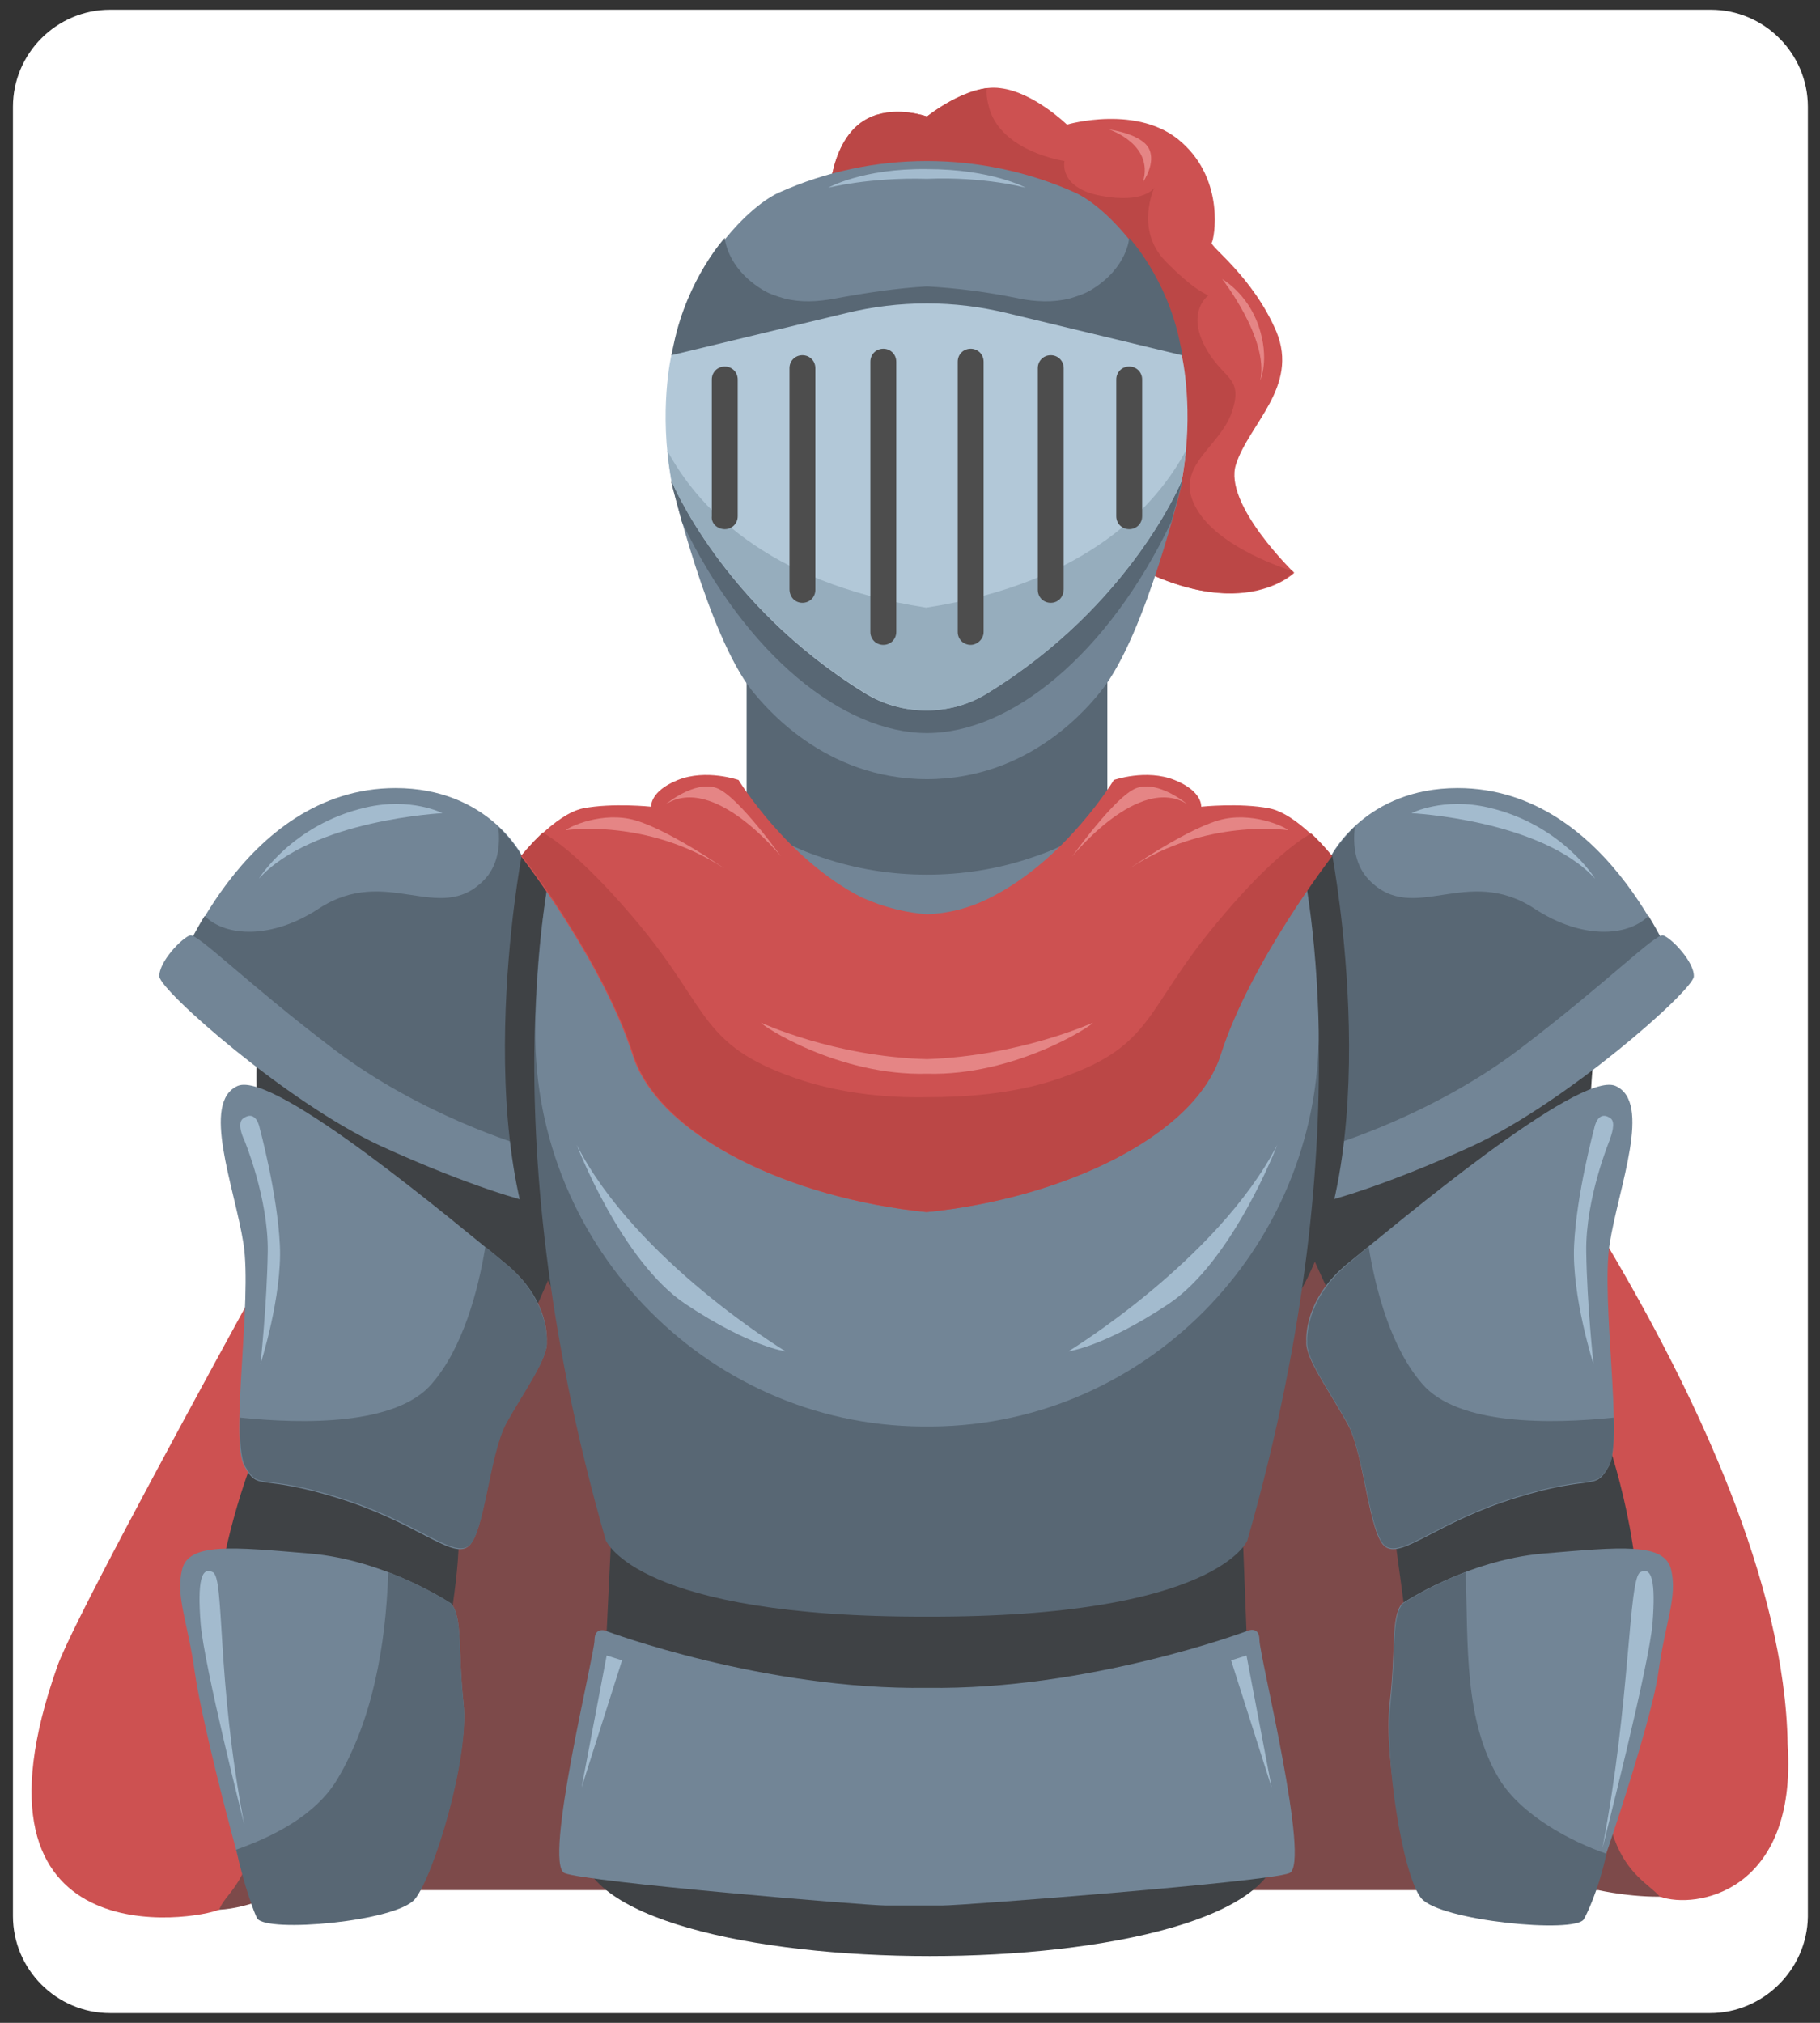 <?xml version="1.0" encoding="utf-8"?>
<!-- Generator: Adobe Illustrator 27.3.1, SVG Export Plug-In . SVG Version: 6.00 Build 0)  -->
<svg version="1.1" id="Layer_1" xmlns="http://www.w3.org/2000/svg" xmlns:xlink="http://www.w3.org/1999/xlink" x="0px" y="0px"
	 viewBox="0 0 225 250" style="enable-background:new 0 0 225 250;" xml:space="preserve">
<rect x="0" y="0" width="225" height="250" fill="#333333" stroke="none"/>
<style type="text/css">
	.st0{fill:#FFFFFF;}
	.st1{fill:#CD5151;}
	.st2{fill:#BB4746;}
	.st3{fill:#E58585;}
	.st4{fill:#7D4A4A;}
	.st5{fill:#3F4245;}
	.st6{fill:#728596;}
	.st7{fill:#586774;}
	.st8{fill:#B2C8D8;}
	.st9{fill:#96ADBD;}
	.st10{fill:#4D4D4D;}
	.st11{fill:#A3BBCE;}
</style>
<path class="st0" d="M211.4,248.8H13.6c-6.6,0-12-5.4-12-12V13.2c0-6.6,5.4-12,12-12h197.9c6.6,0,12,5.4,12,12v223.7
	C223.4,243.4,218,248.8,211.4,248.8z"/>
<g>
	<path class="st1" d="M102.4,25.2c0.1-0.2,0-8.6,5.4-10.8c3.2-1.3,6.8,0,6.8,0s5-4.1,9.1-3.5c4.1,0.5,8.2,4.5,8.2,4.5
		s8.9-2.6,14.2,2.2c5.4,4.8,4,12,3.7,12.4s5.1,4.2,8,11c2.8,6.8-3.4,11.4-5,16.4c-1.6,4.9,7.2,13.4,7.2,13.4s-7.8,7.8-24.8-3.9
		C118,55.2,102.4,25.2,102.4,25.2z"/>
	<path class="st2" d="M159.9,70.7c0,0,0,0-0.1-0.1c-2.7-0.9-9.3-3.4-11.8-7.6c-3.2-5.3,2.8-7.6,4.3-12.1s-1.2-3.9-3.4-8.2
		c-2.2-4.3,0.5-6.2,0.5-6.2s-1.7-0.5-5.4-4.3c-3.7-3.9-1.3-9-1.3-9s-1.2,2-6.6,1c-5.3-1-4.5-4.3-4.5-4.3s-7.7-1.1-9.3-6.5
		c-0.3-1.1-0.4-1.9-0.3-2.5c-3.6,0.5-7.4,3.5-7.4,3.5s-3.6-1.3-6.8,0c-5.4,2.2-5.3,10.6-5.4,10.8c0,0,15.6,30,32.7,41.7
		C152.2,78.6,159.9,70.7,159.9,70.7z"/>
	<path class="st3" d="M141.3,22.5c0,0,1.7-2.4,0.7-4.2s-4.9-2.3-4.9-2.3S142.7,17.8,141.3,22.5z"/>
	<path class="st3" d="M155.8,47c0,0,1.2-2.6-0.2-6.7s-4.5-5.8-4.5-5.8S156.9,41.9,155.8,47z"/>
	<path class="st4" d="M197.6,233.6c0,0,19.3,4.4,16.2-7.3c0-4.3-18,10.6-24.6-36.2s2.2-58.7-24.6-63.1c-14.7-2.4-34.9-1.6-50.1-0.5
		c-15.2-1.2-35.4-1.9-50.1,0.5c-26.8,4.4-18,16.3-24.6,63.1c-0.7,8-20.2,7.1-20.6,36.2c-0.4,16.2,16,7.3,16,7.3H197.6z"/>
	<path class="st1" d="M176.9,122c0,0,43.5,53.9,44.1,93.6c1.2,18.3-11.4,20.4-15.8,18.8c-2.5-2.9-11-4.9-4.5-33.6
		c3.4-14.9-33.9-68.7-33.9-68.7L176.9,122z"/>
	<path class="st1" d="M52.2,122c0,0-41.9,74.9-45.1,83.9c-12.9,36.4,17.2,31.4,20,30.1c1.2-2.9,4.2-2.3,6.5-19.1
		c2.1-15.3,28.8-84.9,28.8-84.9L52.2,122z"/>
	<path class="st5" d="M170,103.6c0,0,12.3-2.5,19.5,3c7.2,5.4,8.1,17.2,7.4,25.2c-0.7,8.1-0.6,19.8-0.9,30.8
		c-0.3,11.3,1.7,12.5,1.7,12.5s4.2,10.6,4.8,22c0.6,10.9-9,38.1-9,38.1l-16.5-3.9c0,0-1.4-10.3-2.5-23.9
		c-1.1-13.6-2.7-17.4-2.4-25.8c0.4-8.4-9.3-22.2-14.5-38.1C152.4,127.8,170,103.6,170,103.6z"/>
	<path class="st5" d="M58.8,109.3c0,0-12.3-2.5-19.5,3s-8.1,17.2-7.4,25.2c0.7,8.1,0.6,19.8,0.9,30.8c0.3,11.3-1.7,12.5-1.7,12.5
		s-4.2,10.6-4.8,22c-0.6,10.9,7.8,29.4,7.8,29.4l16.5-3.9c0,0,2.7-1.6,3.7-15.2s2.7-17.4,2.4-25.8c-0.4-8.4,9.3-22.2,14.5-38.1
		C76.4,133.4,58.8,109.3,58.8,109.3z"/>
	<path class="st5" d="M158,227.8c-0.7-18.6-4-26.2-4-26.2l-7.4-3.3l-32.1-1.8l-32.1,1.8l-7.4,3.3c0,0-2.5,7.6-3.2,26.2
		S158.8,246.4,158,227.8z"/>
	<path class="st6" d="M113,235.5c1.2,0,2.6,0,3.5,0c2.5,0,40.2-2.9,42.9-4c2.7-1.1-3.7-26.9-3.7-28.8s-1.6-1.1-1.6-1.1l-2.8-1.8
		l-36.7,2.2l-36.7-2.2l-2.8,1.8c0,0-1.6-0.7-1.6,1.1c0,1.8-6.4,27.7-3.7,28.8s37.2,4,39.7,4C110.4,235.5,111.7,235.5,113,235.5z"/>
	<path class="st6" d="M163,108.9l1.6-3.2c0,0,4.2-8.3,15.6-8.3c19.1,0,27.3,23.5,27.3,23.5s-31.9,26.6-51.2,25.8
		C137.2,145.8,163,108.9,163,108.9z"/>
	<path class="st6" d="M66.1,108.9l-1.6-3.2c0,0-4.2-8.3-15.6-8.3c-19.1,0-27.3,23.5-27.3,23.5s31.9,26.6,51.2,25.8
		C92,145.8,66.1,108.9,66.1,108.9z"/>
	<path class="st7" d="M203.8,113.2c-2.6,2.6-8.3,2.9-14.1-0.9c-8.4-5.5-14.9,2.1-20.4-3.5c-1.7-1.7-2.1-4.2-1.8-6.6
		c-2,1.9-2.9,3.6-2.9,3.6l-1.6,3.2c0,0-25.8,36.9-6.6,37.8c19.3,0.9,51.2-25.8,51.2-25.8S206.4,117.4,203.8,113.2z"/>
	<path class="st7" d="M25.3,113.2c2.6,2.6,8.3,2.9,14.1-0.9c8.4-5.5,14.9,2.1,20.4-3.5c1.7-1.7,2.1-4.2,1.8-6.6
		c2,1.9,2.9,3.6,2.9,3.6l1.6,3.2c0,0,25.8,36.9,6.6,37.8c-19.3,0.9-51.2-25.8-51.2-25.8S22.7,117.4,25.3,113.2z"/>
	<path class="st6" d="M164.4,141.6c0,0,12.6-3.7,23.4-11.9c10.8-8.2,16.8-14.3,17.8-14.1c1,0.3,3.9,3.3,3.8,5.1
		c-0.2,1.8-15.7,15.5-27.3,20.9c-11.6,5.3-18.3,6.9-18.3,6.9L164.4,141.6z"/>
	<path class="st6" d="M64.7,141.6c0,0-12.6-3.7-23.4-11.9c-10.8-8.2-16.8-14.3-17.8-14.1c-1,0.3-3.9,3.3-3.8,5.1
		c0.2,1.8,15.7,15.5,27.3,20.9c11.6,5.3,18.3,6.9,18.3,6.9L64.7,141.6z"/>
	<path class="st5" d="M154.3,110.4l6.2-5.5l4.2,0.8c0,0,7.2,37.9-5.2,55.9C147,179.6,154.3,110.4,154.3,110.4z"/>
	<path class="st5" d="M74.9,110.4l-6.2-5.5l-4.2,0.8c0,0-7.2,37.9,5.2,55.9S74.9,110.4,74.9,110.4z"/>
	<path class="st5" d="M114.6,208.6c20,0.3,39.5-7,39.5-7l-0.4-10.3l-5.6-8.7c-0.5,0.1-17.1,0.1-33.5,0.1c-16.4,0-32.9,0-33.5-0.1
		l-5.6,8.7L75,201.6C75,201.6,94.5,208.9,114.6,208.6z"/>
	<path class="st7" d="M114.6,199.8c35.8,0.1,39.6-9.4,39.6-9.4c15.1-52.6,6.3-85.5,6.3-85.5l-23.6-4.7l-3.8-4.7H96l-3.8,4.7
		l-23.6,4.7c0,0-8.8,33,6.3,85.5C75,190.5,78.8,199.9,114.6,199.8z"/>
	<path class="st6" d="M114.6,176.3c0.2,0,0.4,0,0.6,0c27.1-0.2,48.7-23.1,47.8-50.2c-0.4-13.6-2.4-21.2-2.4-21.2l-23.6-4.7l-3.8-4.7
		H96l-3.8,4.7l-23.6,4.7c0,0-2,7.5-2.4,21.2c-0.9,27.1,20.7,50,47.8,50.2C114.2,176.3,114.4,176.3,114.6,176.3z"/>
	<path class="st7" d="M114.6,108.1c4.4,0,8.8-0.7,12.9-2.1c7.7-2.5,9.4-5.8,9.4-5.8V78.9l-22.3-1.1l-22.3,1.1v21.3
		c0,0,1.7,3.3,9.4,5.8C105.8,107.4,110.2,108.1,114.6,108.1z"/>
	<path class="st6" d="M114.6,96.3c12.8,0,20.1-9.1,21.6-11c5.5-6.9,10-25.9,10-25.9l-2-3.2l-29.6-1.1L85,56.3l-2,3.2
		c0,0,4.5,19,10,25.9C94.5,87.2,101.8,96.3,114.6,96.3z"/>
	<path class="st7" d="M114.6,90.6c10.3,0,22.3-9.6,30.2-26.1c0.7-2.6,1.2-4.4,1.3-4.9l-4.4-3.4l-5-0.2l-22.1,5.2L92.4,56l-5,0.2
		l-4.4,3.4c0.1,0.5,0.6,2.3,1.3,4.9C92.2,81,104.3,90.6,114.6,90.6z"/>
	<path class="st6" d="M114.6,60.2l31.5-16.2c-1.6-10.3-9-18.3-13.2-20.2c-5.8-2.6-12.1-3.9-18.3-3.9c-6.3,0-12.5,1.3-18.3,3.9
		c-4.2,1.9-11.6,9.9-13.2,20.2L114.6,60.2z"/>
	<path class="st7" d="M114.6,49.6c7.6-0.3,15.8-0.6,22.2-0.9l9.4-4.8c-0.1-0.5-0.2-0.9-0.3-1.4c-1.6-8.1-6.3-13.1-6.3-13.1
		s-0.2,3.6-4.5,6.3c-0.9,0.6-1.9,0.9-2.9,1.2c-2,0.5-4.2,0.4-6.2,0c-3.8-0.8-7.7-1.3-11.4-1.5c-3.7,0.2-7.6,0.8-11.4,1.5
		c-2.1,0.4-4.2,0.5-6.2,0c-1-0.3-2-0.6-2.9-1.2c-4.3-2.7-4.5-6.3-4.5-6.3s-4.6,5-6.3,13.1c-0.1,0.5-0.2,0.9-0.3,1.4l9.4,4.8
		C98.7,49,106.9,49.3,114.6,49.6z"/>
	<path class="st8" d="M114.6,37.5c3.3,0,6.6,0.4,9.9,1.2l21.6,5.2c0,0,1.6,6.8,0,15.5c0,0-6.2,15.3-23.9,26.2
		c-2.4,1.5-5,2.2-7.7,2.2s-5.3-0.7-7.7-2.2C89.2,74.7,83,59.4,83,59.4c-1.6-8.7,0-15.5,0-15.5l21.6-5.2
		C107.9,37.9,111.2,37.5,114.6,37.5z"/>
	<path class="st9" d="M114.6,87.8c2.6,0,5.3-0.7,7.6-2.2c17.7-10.9,23.9-26.2,23.9-26.2c0.2-1.3,0.4-2.5,0.5-3.7
		c-3.5,6.5-11.9,16.3-32.1,19.4C94.4,72,86,62.2,82.5,55.7c0.1,1.2,0.3,2.4,0.5,3.7c0,0,6.2,15.3,23.9,26.2
		C109.3,87.1,111.9,87.8,114.6,87.8z"/>
	<g>
		<path class="st10" d="M120,79.7L120,79.7c-0.9,0-1.6-0.7-1.6-1.6V44.7c0-0.9,0.7-1.6,1.6-1.6l0,0c0.9,0,1.6,0.7,1.6,1.6v33.4
			C121.6,79,120.8,79.7,120,79.7z"/>
		<path class="st10" d="M129.9,74.5L129.9,74.5c-0.9,0-1.6-0.7-1.6-1.6V45.5c0-0.9,0.7-1.6,1.6-1.6l0,0c0.9,0,1.6,0.7,1.6,1.6v27.3
			C131.5,73.8,130.8,74.5,129.9,74.5z"/>
		<path class="st10" d="M139.6,65.4L139.6,65.4c-0.9,0-1.6-0.7-1.6-1.6V46.9c0-0.9,0.7-1.6,1.6-1.6l0,0c0.9,0,1.6,0.7,1.6,1.6v16.9
			C141.2,64.7,140.5,65.4,139.6,65.4z"/>
	</g>
	<g>
		<path class="st10" d="M109.2,79.7L109.2,79.7c0.9,0,1.6-0.7,1.6-1.6V44.7c0-0.9-0.7-1.6-1.6-1.6l0,0c-0.9,0-1.6,0.7-1.6,1.6v33.4
			C107.6,79,108.3,79.7,109.2,79.7z"/>
		<path class="st10" d="M99.2,74.5L99.2,74.5c0.9,0,1.6-0.7,1.6-1.6V45.5c0-0.9-0.7-1.6-1.6-1.6l0,0c-0.9,0-1.6,0.7-1.6,1.6v27.3
			C97.6,73.8,98.3,74.5,99.2,74.5z"/>
		<path class="st10" d="M89.6,65.4L89.6,65.4c0.9,0,1.6-0.7,1.6-1.6V46.9c0-0.9-0.7-1.6-1.6-1.6l0,0c-0.9,0-1.6,0.7-1.6,1.6v16.9
			C87.9,64.7,88.7,65.4,89.6,65.4z"/>
	</g>
	<path class="st6" d="M161.5,165.8c0,0-0.5-5.2,5.3-9.8c5.7-4.6,28.3-23.7,32.9-21.8c4.6,2,0.4,12.5-0.7,19.5
		c-1.1,7,1.7,24.3-0.1,27.5c-1.8,3.2-1.7,0.9-11.4,3.9c-9.8,3-14.1,7.5-16.2,6.1c-2.1-1.4-2.6-11.4-4.7-15.2
		C164.4,172,161.3,167.8,161.5,165.8z"/>
	<path class="st6" d="M67.6,165.8c0,0,0.5-5.2-5.3-9.8c-5.7-4.6-28.3-23.7-32.9-21.8c-4.6,2-0.4,12.5,0.7,19.5
		c1.1,7-1.7,24.3,0.1,27.5c1.8,3.2,1.7,0.9,11.4,3.9c9.8,3,14.1,7.5,16.2,6.1c2.1-1.4,2.6-11.4,4.7-15.2
		C64.7,172,67.8,167.8,67.6,165.8z"/>
	<path class="st7" d="M198.9,181.2c0.5-0.9,0.7-3.2,0.6-6c-7.7,0.8-19.3,1-23.7-4.2c-3.8-4.4-5.7-11.4-6.6-16.9
		c-0.9,0.7-1.7,1.4-2.3,1.9c-5.7,4.6-5.3,9.8-5.3,9.8c-0.2,2.1,2.9,6.3,5,10.1c2.1,3.9,2.7,13.8,4.7,15.2c2.1,1.4,6.4-3.1,16.2-6.1
		C197.2,182,197,184.3,198.9,181.2z"/>
	<path class="st7" d="M30.3,181.2c-0.5-0.9-0.7-3.2-0.6-6c7.7,0.8,19.3,1,23.7-4.2c3.8-4.4,5.7-11.4,6.6-16.9
		c0.9,0.7,1.7,1.4,2.3,1.9c5.7,4.6,5.3,9.8,5.3,9.8c0.2,2.1-2.9,6.3-5,10.1c-2.1,3.9-2.7,13.8-4.7,15.2c-2.1,1.4-6.4-3.1-16.2-6.1
		C32,182,32.1,184.3,30.3,181.2z"/>
	<path class="st6" d="M173.3,198.2c0,0,8-5.4,17.5-6.2c9.5-0.8,15-1.4,15.8,2c0.8,3.4-0.7,6.3-1.6,12.8s-8.3,28.4-9.4,30.2
		c-1.1,1.7-17.2,0.4-19.5-2.4c-2.3-2.8-5.1-17.4-4.3-24.1C172.6,203.8,171.9,200,173.3,198.2z"/>
	<path class="st6" d="M55.8,198.2c0,0-8-5.4-17.5-6.2c-9.5-0.8-15-1.4-15.8,2c-0.8,3.4,0.7,6.3,1.6,12.8c0.9,6.5,6.6,28.4,7.7,30.1
		c1.1,1.7,17.2,0.4,19.5-2.4c2.3-2.8,6.7-17.3,6-24C56.6,203.8,57.2,200,55.8,198.2z"/>
	<path class="st7" d="M185.3,219.8c-4.3-7.2-3.8-16.3-4.1-25.5c-4.7,1.8-7.8,3.9-7.8,3.9c-1.4,1.8-0.8,5.6-1.5,12.3
		c-0.8,6.7,1.5,21.3,3.8,24.1c2.3,2.8,19,4.4,20.1,2.6c0.3-0.5,1.8-3.5,2.8-8.1C194.2,227.6,188,224.3,185.3,219.8z"/>
	<path class="st7" d="M41.7,219.9c4.3-7.2,6-16.4,6.3-25.6c4.7,1.8,7.8,3.9,7.8,3.9c1.4,1.8,0.8,5.6,1.5,12.3
		c0.8,6.7-3.7,21.4-6,24.2c-2.3,2.8-18.3,4.2-19.5,2.4c-0.3-0.5-1.6-3.9-2.6-8.5C33.7,227,39,224.4,41.7,219.9z"/>
	<path class="st1" d="M114.6,113c2.5-0.1,5.2-0.7,7.9-2.1c9.3-4.7,15.2-14.5,15.2-14.5s4-1.4,7.5,0s3.3,3.3,3.3,3.3s4.8-0.5,8.4,0.2
		c3.6,0.7,7.7,5.9,7.7,5.9s-10.1,13.1-13.8,24.6c-3.2,10-19.3,17.7-36.3,19.4c-16.9-1.7-33.1-9.4-36.3-19.4
		c-3.7-11.6-13.8-24.6-13.8-24.6s4.2-5.2,7.7-5.9c3.6-0.7,8.4-0.2,8.4-0.2s-0.2-1.9,3.3-3.3s7.5,0,7.5,0s6,9.8,15.2,14.5
		C109.4,112.2,112.1,112.8,114.6,113z"/>
	<path class="st2" d="M114.6,149.8c16.9-1.7,33.1-9.4,36.3-19.4c3.7-11.6,13.8-24.6,13.8-24.6s-1.1-1.4-2.6-2.8
		c-2.1,1.2-5.9,4.1-11.7,11.1c-9.2,11-7.6,15.4-20.4,19.5c-5.1,1.6-10.6,2-15.3,2c-4.8,0.1-10.2-0.4-15.3-2
		C86.4,129.4,88,125,78.8,114c-5.8-6.9-9.6-9.9-11.7-11.1c-1.5,1.4-2.6,2.8-2.6,2.8s10.1,13.1,13.8,24.6
		C81.5,140.4,97.6,148.1,114.6,149.8z"/>
	<path class="st11" d="M114.6,20.9c8,0,12.2,2.3,12.2,2.3s-5.1-1.4-12.2-1.1c-7.1-0.2-12.2,1.1-12.2,1.1S106.6,20.8,114.6,20.9z"/>
	<path class="st11" d="M197.2,108.6c0,0-4.1-6.7-13.2-8.8c-5.6-1.3-9.5,0.7-9.5,0.7S190.5,101.3,197.2,108.6z"/>
	<path class="st11" d="M32,108.6c0,0,4.1-6.7,13.2-8.8c5.6-1.3,9.5,0.7,9.5,0.7S38.6,101.3,32,108.6z"/>
	<path class="st11" d="M199,140.9c0,0-3,7.2-2.9,13.8c0.1,6.6,0.9,13.9,0.9,13.9s-2.7-8.4-2.4-14.7c0.3-6.4,2.5-14.5,2.5-14.5
		s0.4-2.3,2-1.2C199.8,138.7,199.2,140.3,199,140.9z"/>
	<path class="st11" d="M30.2,140.9c0,0,3,7.2,2.9,13.8c-0.1,6.6-0.9,13.9-0.9,13.9s2.7-8.4,2.4-14.7c-0.3-6.4-2.5-14.5-2.5-14.5
		s-0.4-2.3-2-1.2C29.3,138.7,29.9,140.3,30.2,140.9z"/>
	<path class="st11" d="M198.1,228.4c0,0,5.8-22.6,6.2-27.8c0.4-5.2-0.1-7-1.5-6.3C201.3,195,201.6,210.2,198.1,228.4z"/>
	<path class="st11" d="M30.2,225.5c0,0-5-19.7-5.4-24.9c-0.4-5.2,0.1-7,1.5-6.3C27.8,195,26.7,207.3,30.2,225.5z"/>
	<path class="st11" d="M157.9,141.5c0,0-5.5,14.4-13.5,19.7c-8,5.3-12.3,5.8-12.3,5.8S150.5,155.8,157.9,141.5z"/>
	<path class="st11" d="M71.3,141.5c0,0,5.5,14.4,13.5,19.7c8,5.3,12.3,5.8,12.3,5.8S78.6,155.8,71.3,141.5z"/>
	<polygon class="st11" points="154.1,204.6 157.2,220.9 152.2,205.2 	"/>
	<polygon class="st11" points="75,204.6 71.9,220.9 76.9,205.2 	"/>
	<path class="st3" d="M114.6,132.7c10.9,0.3,20.5-6,20.5-6.3c0,0-9,4.1-20.5,4.5c-11.5-0.3-20.5-4.5-20.5-4.5
		C94.1,126.7,103.6,133,114.6,132.7z"/>
	<path class="st3" d="M139.7,107.3c-0.3,0.2,7.6-5.3,11.7-6.1c4.1-0.8,8,1.3,7.8,1.4C159.1,102.6,149.1,101.1,139.7,107.3z"/>
	<path class="st3" d="M89.5,107.3c0.3,0.2-7.6-5.3-11.7-6.1c-4.1-0.8-8,1.3-7.8,1.4C70,102.6,80,101.1,89.5,107.3z"/>
	<path class="st3" d="M146.8,99.4c0,0-3.6-3-6.3-2s-8.1,8.7-8,8.5C132.6,105.8,140.8,95.6,146.8,99.4z"/>
	<path class="st3" d="M82.3,99.4c0,0,3.6-3,6.3-2c2.7,1,8.1,8.7,8,8.5C96.5,105.8,88.3,95.6,82.3,99.4z"/>
</g>
</svg>
